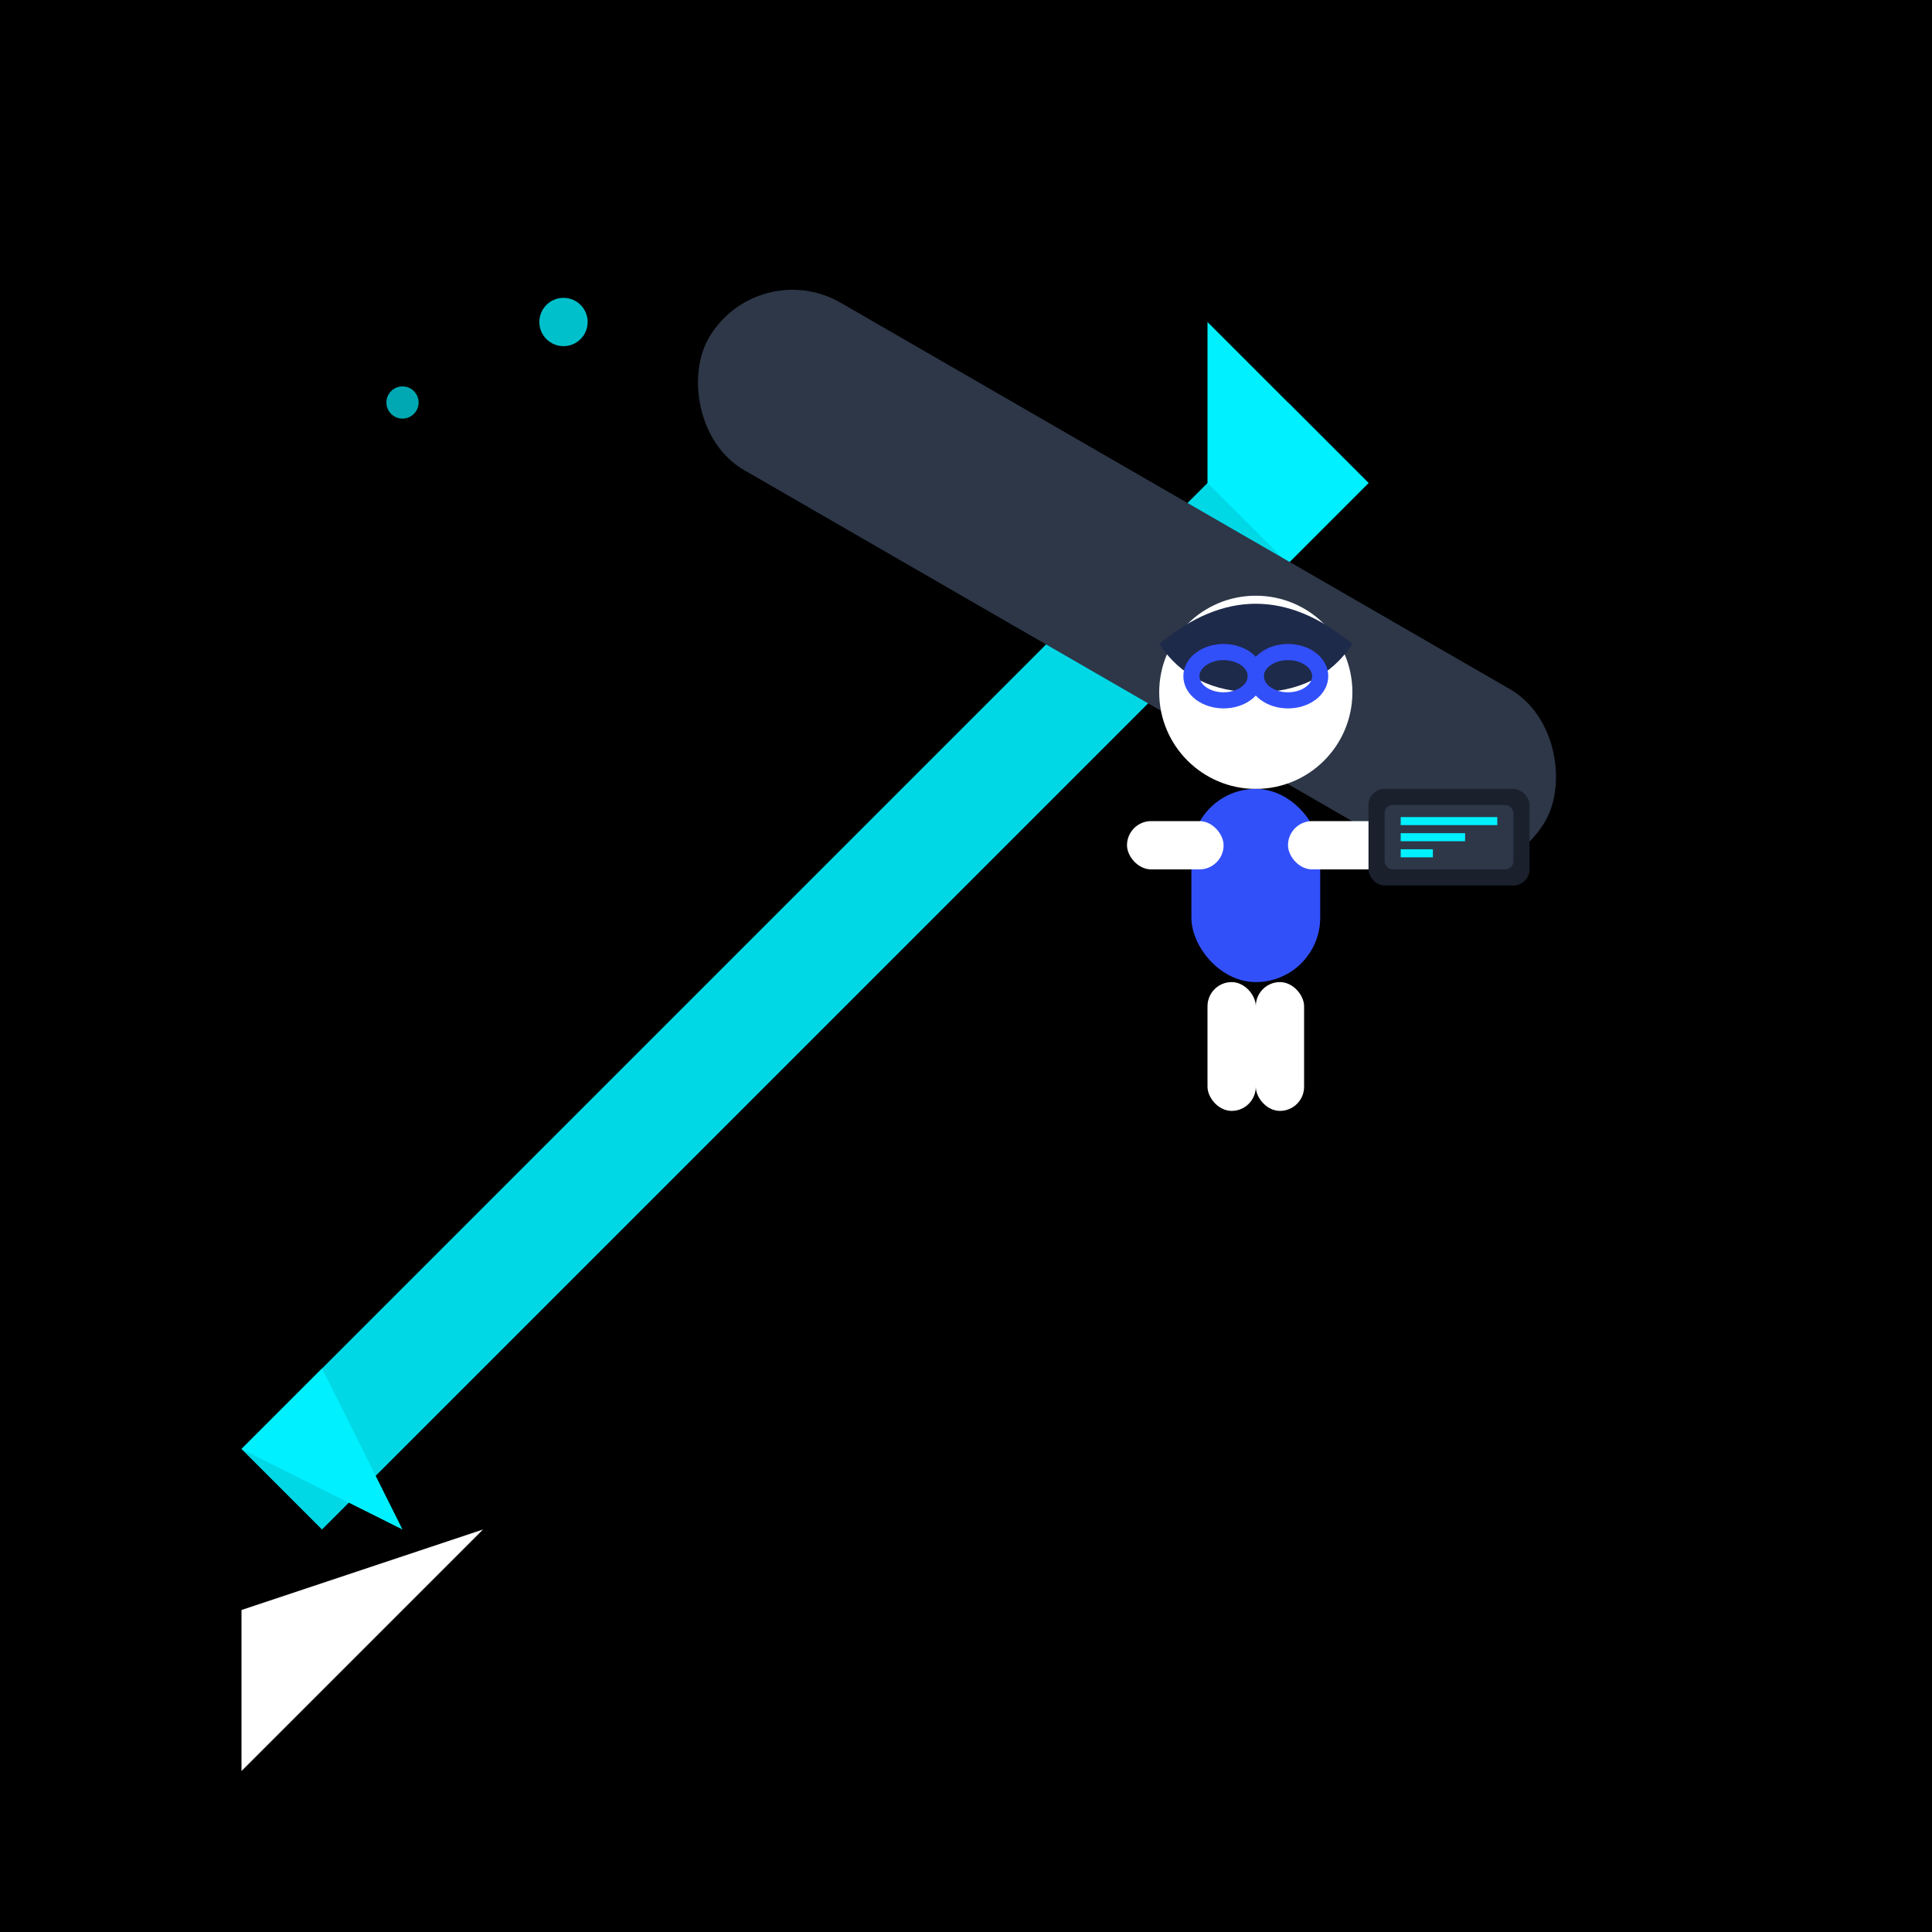 <svg width="120" height="120" viewBox="0 0 120 120" fill="none" xmlns="http://www.w3.org/2000/svg">
  <defs>
    <linearGradient id="arrowGradient" x1="0%" y1="0%" x2="100%" y2="100%">
      <stop offset="0%" style="stop-color:#00f0ff;stop-opacity:1" />
      <stop offset="100%" style="stop-color:#3250fa;stop-opacity:1" />
    </linearGradient>
    <linearGradient id="personGradient" x1="0%" y1="0%" x2="100%" y2="100%">
      <stop offset="0%" style="stop-color:#3250fa;stop-opacity:1" />
      <stop offset="100%" style="stop-color:#ff538f;stop-opacity:1" />
    </linearGradient>
  </defs>
  
  <!-- Black background to match original -->
  <rect width="120" height="120" fill="#000000"/>
  
  <!-- Large cyan arrow pointing up and right -->
  <path d="M15 90 L40 65 L65 40 L80 25 L85 30 L70 45 L45 70 L20 95 Z" fill="#00f0ff" opacity="0.9"/>
  
  <!-- Arrow decorative elements -->
  <path d="M20 85 L15 90 L25 95 Z" fill="#00f0ff"/>
  <path d="M75 20 L80 25 L85 30 L80 35 L75 30 Z" fill="#00f0ff"/>
  
  <!-- Dark diagonal bar behind person -->
  <rect x="40" y="30" width="60" height="12" rx="6" fill="#2d3748" transform="rotate(30 70 36)"/>
  
  <!-- Person figure on laptop -->
  <g transform="translate(70, 35)">
    <!-- Head -->
    <circle cx="8" cy="8" r="6" fill="#ffffff"/>
    
    <!-- Hair -->
    <path d="M2 5 Q8 0 14 5 Q12 8 8 8 Q4 8 2 5" fill="#1e2a4a"/>
    
    <!-- Glasses -->
    <ellipse cx="6" cy="7" rx="2" ry="1.5" fill="none" stroke="#3250fa" stroke-width="1"/>
    <ellipse cx="10" cy="7" rx="2" ry="1.5" fill="none" stroke="#3250fa" stroke-width="1"/>
    <line x1="8" y1="7" x2="8" y2="7" stroke="#3250fa" stroke-width="1"/>
    
    <!-- Body -->
    <rect x="4" y="14" width="8" height="12" rx="4" fill="#3250fa"/>
    
    <!-- Arms -->
    <rect x="0" y="16" width="6" height="3" rx="1.5" fill="#ffffff"/>
    <rect x="10" y="16" width="10" height="3" rx="1.5" fill="#ffffff"/>
    
    <!-- Laptop -->
    <rect x="15" y="14" width="10" height="6" rx="1" fill="#1a202c"/>
    <rect x="16" y="15" width="8" height="4" rx="0.5" fill="#2d3748"/>
    <line x1="17" y1="16" x2="23" y2="16" stroke="#00f0ff" stroke-width="0.5"/>
    <line x1="17" y1="17" x2="21" y2="17" stroke="#00f0ff" stroke-width="0.5"/>
    <line x1="17" y1="18" x2="19" y2="18" stroke="#00f0ff" stroke-width="0.5"/>
    
    <!-- Legs -->
    <rect x="5" y="26" width="3" height="8" rx="1.5" fill="#ffffff"/>
    <rect x="8" y="26" width="3" height="8" rx="1.5" fill="#ffffff"/>
  </g>
  
  <!-- White triangular accent at bottom -->
  <path d="M15 100 L30 95 L15 110 Z" fill="#ffffff"/>
  
  <!-- Small decorative elements -->
  <circle cx="25" cy="25" r="1" fill="#00f0ff" opacity="0.7"/>
  <circle cx="35" cy="20" r="1.5" fill="#00f0ff" opacity="0.8"/>
</svg>